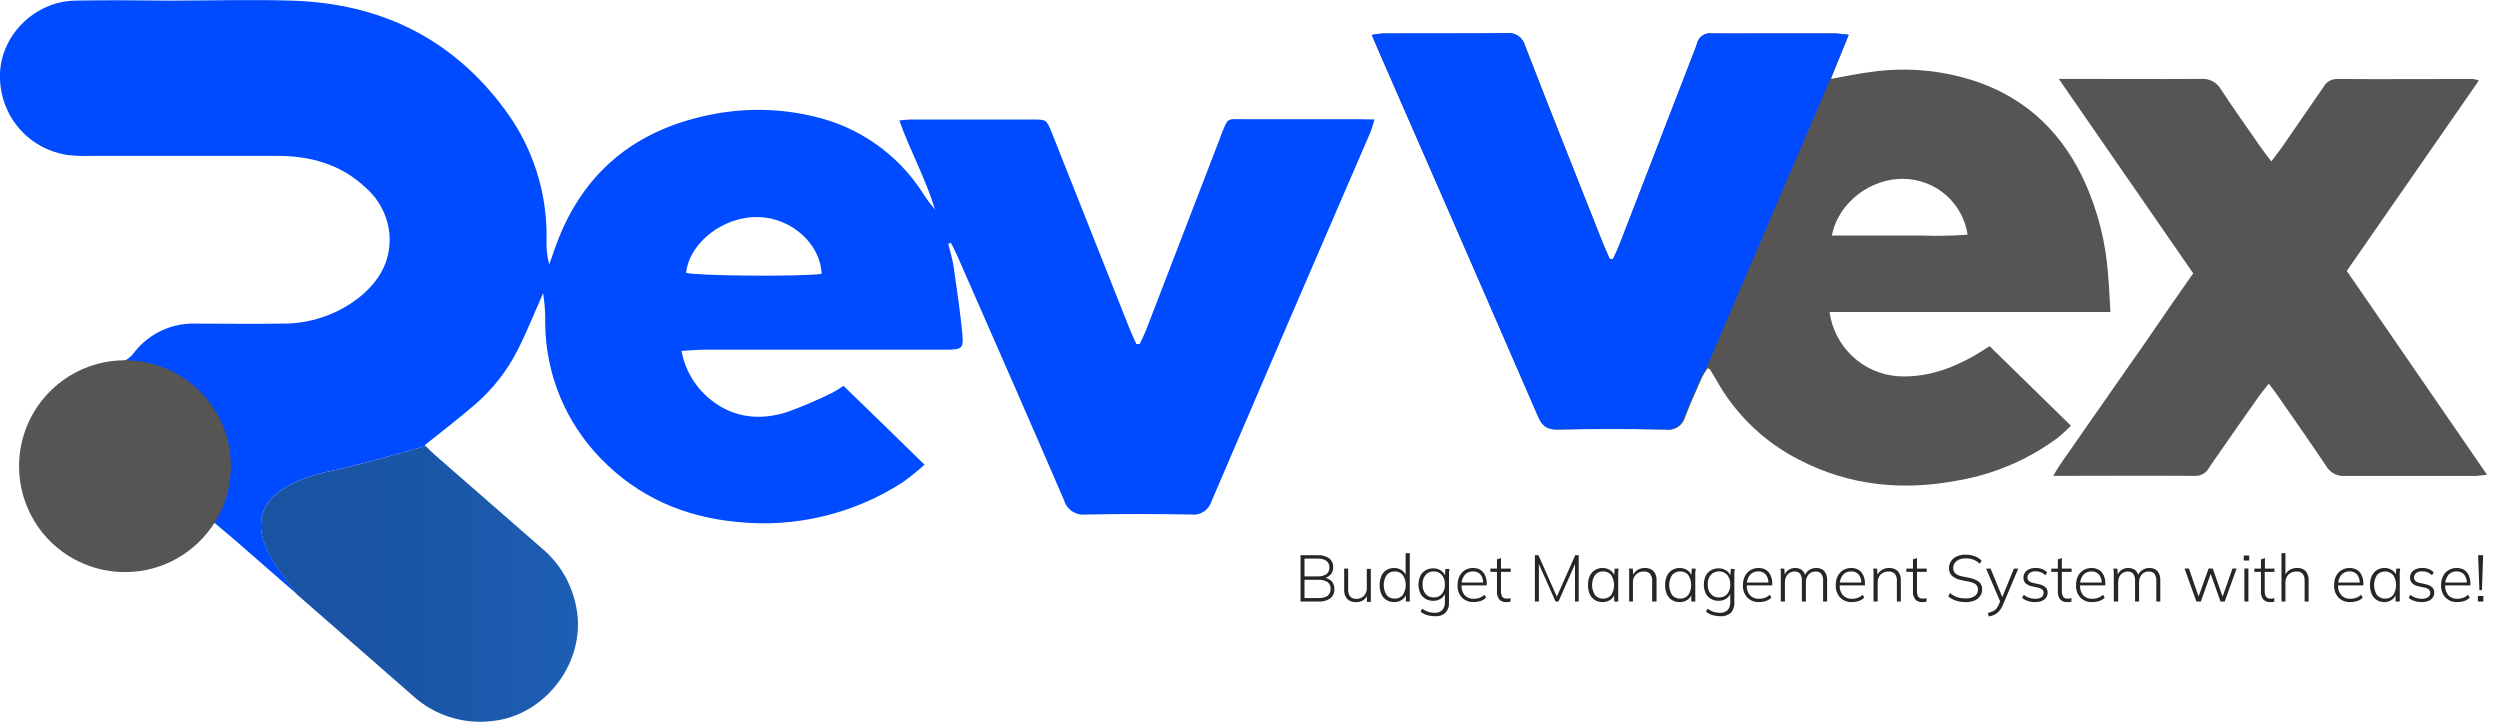 <svg width="97" height="28" viewBox="0 0 97 28" fill="none" xmlns="http://www.w3.org/2000/svg">
<g clip-path="url(#clip0_3804_319989)">
<path d="M81.884 12.105H70.987C71.075 12.756 71.383 13.357 71.859 13.81C72.335 14.263 72.951 14.54 73.606 14.596C74.689 14.665 75.666 14.331 76.598 13.803C76.824 13.673 77.04 13.528 77.196 13.43L80.352 16.517C80.195 16.678 80.029 16.831 79.856 16.974C78.715 17.825 77.389 18.395 75.987 18.639C73.837 19.053 71.751 18.853 69.79 17.831C68.437 17.139 67.321 16.059 66.585 14.729C66.51 14.6 66.433 14.472 66.356 14.346C66.356 14.331 66.324 14.325 66.26 14.284C66.18 14.393 66.108 14.508 66.046 14.628C65.82 15.139 65.589 15.65 65.388 16.171C65.346 16.335 65.244 16.477 65.102 16.569C64.96 16.661 64.788 16.696 64.621 16.667C63.222 16.64 61.823 16.64 60.422 16.667C60.01 16.667 59.831 16.511 59.681 16.16C58.523 13.479 57.355 10.799 56.179 8.12C55.286 6.068 54.39 4.019 53.491 1.97C53.41 1.786 53.335 1.6 53.234 1.361C53.376 1.333 53.518 1.315 53.662 1.306C55.266 1.306 56.867 1.306 58.476 1.295C58.63 1.275 58.787 1.313 58.916 1.4C59.045 1.487 59.137 1.619 59.177 1.769C60.168 4.333 61.181 6.868 62.19 9.415C62.275 9.628 62.373 9.842 62.467 10.056H62.598C62.679 9.876 62.766 9.703 62.837 9.521C63.797 7.036 64.756 4.55 65.713 2.064C65.76 1.942 65.811 1.821 65.848 1.697C65.875 1.568 65.951 1.455 66.059 1.381C66.167 1.307 66.299 1.277 66.429 1.297C67.213 1.314 67.997 1.297 68.779 1.297C69.561 1.297 70.382 1.297 71.185 1.297C71.346 1.297 71.504 1.327 71.732 1.35L71.042 3.06C71.642 2.955 72.127 2.846 72.621 2.788C74.029 2.59 75.464 2.733 76.805 3.205C78.715 3.895 80.044 5.218 80.884 7.051C81.4 8.193 81.708 9.417 81.794 10.667C81.837 11.111 81.85 11.568 81.884 12.105ZM71.078 9.139H72.863C73.437 9.139 74.014 9.139 74.591 9.139C75.175 9.161 75.76 9.149 76.343 9.105C76.254 8.509 75.956 7.965 75.502 7.568C75.049 7.172 74.469 6.949 73.867 6.94C72.606 6.908 71.324 7.844 71.078 9.139Z" fill="#565554"/>
<path d="M52.718 4.624C51.242 4.624 49.769 4.624 48.293 4.624C47.558 4.624 47.671 4.539 47.374 5.248C47.359 5.282 47.353 5.318 47.338 5.355C46.38 7.842 45.422 10.331 44.462 12.821C44.391 13 44.301 13.173 44.22 13.351C44.175 13.351 44.133 13.351 44.09 13.351C43.996 13.137 43.895 12.923 43.81 12.71C42.813 10.197 41.816 7.684 40.819 5.171C40.605 4.639 40.605 4.637 40.066 4.637C38.499 4.637 36.932 4.637 35.365 4.637C35.222 4.637 35.081 4.658 34.893 4.673C35.321 5.872 35.923 6.951 36.28 8.13C36.096 7.917 35.929 7.69 35.78 7.451C34.812 5.963 33.302 4.91 31.571 4.517C30.315 4.215 29.009 4.181 27.739 4.417C24.633 4.989 22.511 6.731 21.487 9.759C21.432 9.925 21.368 10.094 21.308 10.261C21.224 9.935 21.191 9.599 21.207 9.263C21.235 7.469 20.672 5.716 19.605 4.274C17.553 1.481 14.744 0.124 11.306 0.024C9.722 -0.023 8.135 0.024 6.549 0.024C5.342 0.013 4.122 7.39607e-05 2.908 0.024C1.301 0.056 -0.062 1.453 7.98062e-05 3.051C0.017 3.769 0.284 4.457 0.756 4.998C1.228 5.538 1.875 5.896 2.583 6.009C2.898 6.048 3.215 6.061 3.532 6.047C5.94 6.047 8.348 6.047 10.754 6.047C12.036 6.047 13.231 6.37 14.192 7.286C14.467 7.526 14.691 7.819 14.85 8.147C15.009 8.475 15.1 8.832 15.118 9.197C15.148 10.201 14.673 10.949 13.927 11.547C13.066 12.219 12 12.575 10.908 12.556C9.786 12.573 8.669 12.556 7.547 12.556C7.097 12.546 6.652 12.643 6.246 12.837C5.84 13.031 5.485 13.317 5.209 13.673C5.118 13.801 4.998 13.906 4.86 13.981C4.721 14.055 4.567 14.097 4.41 14.103C3.819 14.156 3.247 14.341 2.736 14.643C2.225 14.945 1.787 15.357 1.455 15.849C1.123 16.341 0.904 16.901 0.815 17.488C0.726 18.076 0.769 18.675 0.94 19.244C1.127 19.944 1.506 20.577 2.035 21.072C2.564 21.567 3.221 21.903 3.932 22.043C5.485 22.4 6.801 21.919 7.88 20.761C8.017 20.616 8.141 20.459 8.308 20.276C8.635 20.551 8.919 20.786 9.199 21.028L11.502 23.038C11.314 22.776 11.101 22.485 10.861 22.158C8.658 19.186 11.994 18.44 13.06 18.227C13.62 18.116 15.171 17.684 16.517 17.308L16.481 17.271C17.184 16.705 17.853 16.203 18.479 15.652C19.127 15.084 19.663 14.399 20.058 13.633C20.434 12.9 20.737 12.137 21.073 11.376C21.133 11.756 21.161 12.141 21.154 12.526C21.163 14.49 21.933 16.374 23.303 17.782C24.748 19.278 26.545 20.06 28.607 20.252C30.856 20.485 33.117 19.944 35.017 18.718C35.315 18.505 35.6 18.276 35.872 18.03C34.803 16.981 33.774 15.987 32.727 14.97C32.594 15.066 32.455 15.152 32.31 15.229C31.728 15.52 31.13 15.777 30.517 15.996C29.616 16.274 28.705 16.248 27.874 15.722C27.503 15.489 27.183 15.182 26.937 14.819C26.691 14.457 26.522 14.047 26.442 13.616C26.788 13.596 27.062 13.568 27.336 13.568C30.451 13.568 33.567 13.568 36.684 13.568C37.325 13.568 37.391 13.526 37.34 12.97C37.259 12.101 37.126 11.235 37.004 10.368C36.962 10.064 36.868 9.765 36.791 9.462L36.895 9.419C36.989 9.609 37.088 9.795 37.171 9.989C38.549 13.13 39.93 16.269 41.288 19.417C41.34 19.593 41.453 19.744 41.607 19.844C41.76 19.945 41.944 19.987 42.126 19.964C43.487 19.936 44.85 19.94 46.214 19.964C46.386 19.986 46.561 19.946 46.707 19.851C46.853 19.756 46.96 19.611 47.009 19.445C49.048 14.681 51.098 9.921 53.158 5.165C53.222 5.021 53.257 4.863 53.331 4.635L52.718 4.624ZM26.62 10.585C26.759 9.389 28.092 8.374 29.459 8.423C30.724 8.468 31.838 9.47 31.878 10.626C31.024 10.742 27.019 10.705 26.62 10.585Z" fill="#004BFF"/>
<path d="M19.073 27.979C18.524 28.042 17.969 27.988 17.444 27.82C16.918 27.651 16.435 27.373 16.026 27.002C14.518 25.68 13.01 24.361 11.5 23.045C11.312 22.782 11.098 22.492 10.859 22.165C8.658 19.186 11.993 18.44 13.06 18.227C13.62 18.116 15.171 17.684 16.517 17.308C16.624 17.413 16.746 17.539 16.88 17.656C18.269 18.873 19.66 20.087 21.053 21.299C21.741 21.885 22.203 22.691 22.363 23.579C22.765 25.641 21.184 27.778 19.073 27.979Z" fill="url(#paint0_linear_3804_319989)"/>
<path d="M71.725 1.353C71.543 1.325 71.361 1.306 71.178 1.297C70.374 1.297 69.573 1.297 68.769 1.297C67.966 1.297 67.203 1.297 66.419 1.297C66.29 1.277 66.157 1.307 66.049 1.381C65.941 1.455 65.865 1.568 65.838 1.697C65.8 1.821 65.755 1.944 65.703 2.064C64.746 4.544 63.785 7.027 62.821 9.513C62.75 9.694 62.663 9.87 62.581 10.047H62.451C62.357 9.833 62.259 9.62 62.173 9.406C61.165 6.859 60.152 4.314 59.16 1.761C59.122 1.611 59.031 1.48 58.904 1.392C58.777 1.304 58.622 1.265 58.468 1.282C56.864 1.301 55.263 1.282 53.652 1.295C53.508 1.304 53.366 1.323 53.225 1.35C53.325 1.59 53.4 1.778 53.481 1.959C54.379 4.008 55.275 6.057 56.169 8.107C57.34 10.788 58.507 13.47 59.671 16.154C59.823 16.504 60 16.673 60.413 16.662C61.813 16.635 63.212 16.635 64.609 16.662C64.774 16.685 64.941 16.647 65.078 16.554C65.216 16.461 65.314 16.321 65.355 16.16C65.556 15.639 65.782 15.13 66.013 14.617C66.055 14.532 66.106 14.451 66.165 14.376L71.024 3.051L71.725 1.353Z" fill="#004BFF"/>
<path d="M79.882 3.062H80.465C82.108 3.062 83.749 3.073 85.392 3.062C85.548 3.047 85.704 3.078 85.842 3.149C85.98 3.221 86.095 3.331 86.172 3.466C86.672 4.231 87.204 4.974 87.726 5.726C87.841 5.891 87.965 6.047 88.128 6.261C88.286 6.047 88.412 5.895 88.525 5.733C89.068 4.951 89.608 4.167 90.147 3.382C90.198 3.285 90.276 3.203 90.371 3.147C90.466 3.091 90.575 3.062 90.685 3.064C92.439 3.077 94.194 3.064 95.948 3.064C96.028 3.076 96.106 3.095 96.183 3.12L91.055 10.511L96.495 18.417C96.354 18.44 96.211 18.457 96.068 18.466C94.358 18.466 92.672 18.466 90.974 18.466C90.828 18.476 90.682 18.444 90.553 18.374C90.424 18.304 90.318 18.198 90.247 18.07C89.647 17.171 89.023 16.286 88.407 15.397C88.303 15.246 88.194 15.1 88.029 14.887C87.882 15.073 87.756 15.218 87.645 15.376C86.999 16.292 86.358 17.209 85.722 18.128C85.674 18.228 85.599 18.313 85.506 18.372C85.413 18.431 85.304 18.463 85.194 18.464C83.384 18.451 81.576 18.464 79.666 18.464C79.948 17.959 80.266 17.56 80.551 17.141C80.835 16.722 81.168 16.252 81.478 15.81L82.371 14.528C82.67 14.1 82.972 13.673 83.269 13.246L84.187 11.908L85.096 10.605L79.882 3.062Z" fill="#565554"/>
<path d="M4.849 22.197C7.119 22.197 8.958 20.357 8.958 18.088C8.958 15.818 7.119 13.979 4.849 13.979C2.58 13.979 0.74 15.818 0.74 18.088C0.74 20.357 2.58 22.197 4.849 22.197Z" fill="#565554"/>
<path d="M50.461 23.34V21.543H51.147C51.298 21.535 51.448 21.578 51.574 21.663C51.625 21.705 51.665 21.758 51.692 21.819C51.719 21.879 51.731 21.945 51.728 22.011C51.732 22.115 51.695 22.217 51.626 22.295C51.55 22.373 51.451 22.425 51.343 22.442V22.406C51.46 22.414 51.571 22.462 51.657 22.541C51.696 22.582 51.727 22.631 51.746 22.684C51.766 22.737 51.775 22.794 51.773 22.851C51.778 22.919 51.767 22.988 51.739 23.051C51.712 23.114 51.67 23.17 51.617 23.214C51.487 23.305 51.329 23.35 51.17 23.34H50.461ZM50.615 22.363H51.13C51.249 22.371 51.367 22.34 51.467 22.276C51.505 22.245 51.535 22.206 51.555 22.161C51.574 22.116 51.583 22.068 51.581 22.019C51.584 21.971 51.575 21.922 51.555 21.877C51.535 21.833 51.505 21.794 51.467 21.763C51.367 21.697 51.249 21.666 51.13 21.675H50.615V22.363ZM50.615 23.205H51.17C51.286 23.211 51.401 23.182 51.502 23.124C51.544 23.093 51.578 23.052 51.599 23.005C51.621 22.957 51.63 22.905 51.626 22.853C51.63 22.8 51.622 22.747 51.6 22.698C51.578 22.65 51.544 22.608 51.502 22.577C51.401 22.519 51.286 22.49 51.17 22.496H50.615V23.205Z" fill="#262626"/>
<path d="M52.609 23.361C52.547 23.366 52.485 23.357 52.426 23.336C52.368 23.315 52.315 23.282 52.27 23.239C52.184 23.134 52.143 23 52.154 22.865V22.062H52.308V22.863C52.3 22.964 52.328 23.065 52.387 23.148C52.419 23.179 52.457 23.203 52.499 23.218C52.541 23.233 52.586 23.239 52.631 23.235C52.685 23.238 52.739 23.228 52.789 23.208C52.839 23.188 52.884 23.157 52.921 23.118C52.96 23.075 52.99 23.026 53.009 22.972C53.028 22.918 53.036 22.861 53.032 22.803V22.071H53.188V23.353H53.035V23.051H53.069C53.038 23.148 52.977 23.232 52.893 23.291C52.808 23.343 52.709 23.367 52.609 23.361Z" fill="#262626"/>
<path d="M54.093 23.361C53.988 23.363 53.885 23.335 53.794 23.282C53.708 23.226 53.64 23.147 53.598 23.053C53.507 22.826 53.507 22.573 53.598 22.346C53.64 22.253 53.708 22.174 53.794 22.12C53.884 22.064 53.988 22.036 54.093 22.038C54.202 22.037 54.308 22.069 54.397 22.13C54.482 22.19 54.543 22.278 54.57 22.378H54.538V21.464H54.7V23.34H54.548V23.019H54.576C54.55 23.12 54.489 23.209 54.403 23.269C54.312 23.332 54.204 23.364 54.093 23.361ZM54.113 23.226C54.171 23.229 54.23 23.218 54.284 23.195C54.338 23.171 54.386 23.136 54.425 23.092C54.502 22.976 54.544 22.839 54.544 22.7C54.544 22.56 54.502 22.424 54.425 22.308C54.386 22.263 54.338 22.228 54.284 22.204C54.23 22.18 54.172 22.169 54.113 22.171C54.054 22.169 53.996 22.18 53.942 22.204C53.889 22.228 53.841 22.263 53.803 22.308C53.727 22.425 53.688 22.561 53.688 22.7C53.688 22.839 53.727 22.975 53.803 23.092C53.841 23.136 53.889 23.171 53.942 23.195C53.996 23.218 54.054 23.229 54.113 23.226Z" fill="#262626"/>
<path d="M55.669 23.908C55.568 23.909 55.468 23.894 55.37 23.866C55.28 23.837 55.195 23.793 55.12 23.735L55.178 23.616C55.227 23.651 55.279 23.682 55.334 23.707C55.385 23.731 55.438 23.748 55.492 23.759C55.55 23.77 55.609 23.776 55.667 23.776C55.721 23.779 55.774 23.772 55.824 23.755C55.875 23.737 55.921 23.709 55.96 23.673C56.03 23.59 56.066 23.484 56.061 23.376V22.97H56.088C56.064 23.072 56.003 23.16 55.917 23.22C55.828 23.282 55.721 23.314 55.612 23.312C55.505 23.315 55.399 23.288 55.306 23.233C55.221 23.183 55.152 23.108 55.108 23.019C55.061 22.913 55.037 22.798 55.037 22.682C55.037 22.566 55.061 22.451 55.108 22.344C55.152 22.255 55.221 22.181 55.306 22.13C55.399 22.077 55.505 22.049 55.612 22.051C55.721 22.05 55.827 22.082 55.917 22.143C56.003 22.203 56.064 22.293 56.088 22.395L56.061 22.368L56.082 22.075H56.236C56.236 22.124 56.223 22.173 56.221 22.22C56.219 22.267 56.221 22.314 56.221 22.361V23.366C56.227 23.44 56.218 23.516 56.194 23.587C56.17 23.658 56.132 23.724 56.082 23.78C56.026 23.828 55.96 23.865 55.889 23.887C55.818 23.909 55.743 23.916 55.669 23.908ZM55.629 23.18C55.688 23.182 55.747 23.172 55.801 23.149C55.855 23.126 55.904 23.091 55.943 23.047C56.027 22.942 56.069 22.809 56.061 22.675C56.069 22.542 56.027 22.41 55.943 22.306C55.904 22.261 55.856 22.226 55.801 22.202C55.747 22.179 55.688 22.168 55.629 22.171C55.569 22.169 55.51 22.179 55.456 22.203C55.401 22.226 55.352 22.261 55.313 22.306C55.229 22.41 55.187 22.542 55.195 22.675C55.187 22.809 55.229 22.942 55.313 23.047C55.352 23.091 55.401 23.126 55.456 23.149C55.511 23.172 55.57 23.182 55.629 23.18Z" fill="#262626"/>
<path d="M57.184 23.361C57.099 23.365 57.014 23.352 56.935 23.322C56.856 23.291 56.783 23.245 56.723 23.186C56.664 23.121 56.619 23.045 56.59 22.962C56.561 22.88 56.549 22.792 56.554 22.705C56.551 22.583 56.576 22.462 56.629 22.352C56.677 22.255 56.752 22.174 56.846 22.119C56.939 22.063 57.046 22.035 57.154 22.038C57.255 22.036 57.354 22.061 57.441 22.111C57.521 22.163 57.584 22.237 57.622 22.325C57.667 22.425 57.689 22.534 57.686 22.643V22.714H56.667V22.602H57.59L57.545 22.634C57.553 22.513 57.518 22.393 57.447 22.295C57.411 22.252 57.365 22.219 57.313 22.197C57.262 22.176 57.206 22.167 57.15 22.171C57.088 22.168 57.027 22.179 56.971 22.204C56.914 22.229 56.864 22.266 56.825 22.314C56.742 22.424 56.7 22.559 56.708 22.697V22.714C56.702 22.783 56.71 22.853 56.732 22.919C56.754 22.986 56.788 23.047 56.834 23.1C56.88 23.146 56.935 23.182 56.996 23.205C57.056 23.228 57.121 23.237 57.186 23.233C57.259 23.233 57.331 23.221 57.4 23.199C57.473 23.171 57.54 23.129 57.596 23.075L57.658 23.19C57.599 23.25 57.526 23.295 57.445 23.32C57.361 23.348 57.273 23.362 57.184 23.361Z" fill="#262626"/>
<path d="M58.433 23.361C58.385 23.364 58.336 23.357 58.291 23.339C58.246 23.321 58.205 23.294 58.172 23.259C58.105 23.168 58.074 23.056 58.082 22.944V22.188H57.828V22.062H58.082V21.705L58.238 21.654V22.062H58.614V22.188H58.238V22.921C58.232 23.002 58.249 23.082 58.288 23.154C58.307 23.178 58.332 23.197 58.361 23.21C58.39 23.222 58.421 23.227 58.452 23.224C58.482 23.229 58.512 23.229 58.542 23.224C58.565 23.219 58.588 23.212 58.61 23.203V23.34C58.585 23.35 58.558 23.357 58.531 23.361C58.498 23.364 58.465 23.364 58.433 23.361Z" fill="#262626"/>
<path d="M59.553 23.34V21.543H59.692L60.442 23.235H60.367L61.119 21.543H61.254V23.34H61.11V21.729H61.181L60.469 23.34H60.356L59.638 21.729H59.709V23.34H59.553Z" fill="#262626"/>
<path d="M62.18 23.361C62.074 23.363 61.97 23.336 61.879 23.282C61.793 23.226 61.725 23.147 61.682 23.053C61.634 22.941 61.611 22.82 61.614 22.699C61.61 22.577 61.634 22.457 61.684 22.346C61.727 22.253 61.796 22.174 61.883 22.12C61.972 22.064 62.075 22.036 62.18 22.038C62.289 22.036 62.396 22.069 62.485 22.13C62.57 22.19 62.63 22.279 62.654 22.38H62.624L62.65 22.062H62.8L62.787 22.207C62.787 22.254 62.787 22.301 62.787 22.348V23.34H62.631V23.021H62.658C62.634 23.122 62.574 23.21 62.49 23.269C62.399 23.332 62.29 23.364 62.18 23.361ZM62.201 23.227C62.26 23.229 62.318 23.219 62.372 23.195C62.425 23.172 62.473 23.137 62.511 23.092C62.586 22.975 62.626 22.839 62.626 22.7C62.626 22.561 62.586 22.425 62.511 22.308C62.473 22.263 62.426 22.227 62.372 22.203C62.318 22.18 62.26 22.169 62.201 22.171C62.142 22.169 62.084 22.18 62.029 22.203C61.975 22.227 61.927 22.263 61.889 22.308C61.813 22.424 61.772 22.56 61.772 22.7C61.772 22.839 61.813 22.975 61.889 23.092C61.928 23.138 61.978 23.174 62.033 23.197C62.089 23.221 62.15 23.231 62.21 23.227H62.201Z" fill="#262626"/>
<path d="M63.212 23.34V22.348C63.212 22.301 63.212 22.254 63.212 22.207C63.212 22.16 63.212 22.111 63.197 22.062H63.351L63.373 22.355H63.343C63.376 22.259 63.44 22.177 63.524 22.122C63.61 22.065 63.712 22.036 63.815 22.038C63.877 22.034 63.94 22.042 63.999 22.063C64.058 22.084 64.111 22.117 64.157 22.16C64.2 22.212 64.233 22.271 64.253 22.335C64.273 22.399 64.28 22.467 64.274 22.534V23.34H64.103V22.547C64.112 22.446 64.083 22.345 64.024 22.263C63.992 22.231 63.953 22.207 63.911 22.192C63.868 22.177 63.823 22.171 63.779 22.175C63.722 22.172 63.666 22.181 63.613 22.201C63.56 22.222 63.513 22.253 63.473 22.293C63.434 22.334 63.403 22.384 63.383 22.438C63.363 22.492 63.355 22.549 63.358 22.607V23.34H63.212Z" fill="#262626"/>
<path d="M65.172 23.361C65.066 23.363 64.962 23.336 64.871 23.282C64.784 23.226 64.716 23.147 64.674 23.053C64.626 22.941 64.603 22.82 64.606 22.699C64.603 22.577 64.627 22.457 64.676 22.346C64.719 22.253 64.787 22.175 64.873 22.12C64.963 22.065 65.067 22.037 65.172 22.038C65.281 22.037 65.388 22.069 65.478 22.13C65.562 22.19 65.622 22.279 65.646 22.38H65.616L65.642 22.062H65.792C65.792 22.111 65.781 22.16 65.777 22.207C65.772 22.254 65.777 22.301 65.777 22.348V23.34H65.623V23.021H65.651C65.626 23.122 65.565 23.21 65.48 23.269C65.39 23.332 65.282 23.364 65.172 23.361ZM65.193 23.227C65.252 23.229 65.31 23.218 65.364 23.195C65.417 23.171 65.465 23.136 65.503 23.092C65.579 22.975 65.618 22.839 65.618 22.7C65.618 22.561 65.579 22.425 65.503 22.308C65.465 22.263 65.418 22.227 65.364 22.204C65.31 22.18 65.252 22.169 65.193 22.171C65.134 22.169 65.075 22.18 65.021 22.204C64.966 22.227 64.918 22.263 64.879 22.308C64.804 22.425 64.764 22.561 64.764 22.7C64.764 22.839 64.804 22.975 64.879 23.092C64.918 23.136 64.966 23.171 65.02 23.194C65.074 23.218 65.132 23.229 65.191 23.227H65.193Z" fill="#262626"/>
<path d="M66.742 23.908C66.641 23.909 66.54 23.894 66.443 23.866C66.353 23.837 66.269 23.793 66.195 23.735L66.25 23.616C66.299 23.651 66.351 23.682 66.406 23.707C66.457 23.731 66.51 23.748 66.564 23.759C66.622 23.77 66.681 23.776 66.74 23.776C66.793 23.78 66.846 23.773 66.897 23.755C66.947 23.737 66.993 23.71 67.032 23.673C67.102 23.59 67.138 23.484 67.133 23.376V22.97H67.161C67.136 23.072 67.075 23.16 66.99 23.22C66.9 23.282 66.793 23.315 66.684 23.312C66.577 23.315 66.471 23.288 66.379 23.233C66.293 23.183 66.224 23.108 66.18 23.019C66.133 22.913 66.109 22.798 66.109 22.682C66.109 22.566 66.133 22.451 66.18 22.344C66.224 22.255 66.293 22.181 66.379 22.13C66.471 22.077 66.577 22.049 66.684 22.051C66.793 22.05 66.9 22.082 66.99 22.143C67.076 22.203 67.136 22.293 67.161 22.395L67.133 22.368L67.156 22.075H67.308C67.308 22.124 67.297 22.173 67.293 22.22C67.289 22.267 67.293 22.314 67.293 22.361V23.366C67.299 23.44 67.289 23.516 67.265 23.587C67.242 23.658 67.204 23.724 67.154 23.78C67.098 23.828 67.032 23.864 66.961 23.886C66.89 23.908 66.816 23.916 66.742 23.908ZM66.701 23.18C66.76 23.182 66.819 23.172 66.874 23.149C66.929 23.126 66.978 23.091 67.017 23.047C67.1 22.941 67.141 22.809 67.133 22.675C67.141 22.542 67.1 22.41 67.017 22.306C66.977 22.262 66.927 22.227 66.872 22.203C66.817 22.179 66.757 22.166 66.697 22.166C66.637 22.166 66.577 22.179 66.522 22.203C66.467 22.227 66.417 22.262 66.376 22.306C66.293 22.41 66.251 22.542 66.259 22.675C66.252 22.809 66.293 22.942 66.376 23.047C66.417 23.092 66.467 23.128 66.524 23.151C66.58 23.173 66.641 23.183 66.701 23.18Z" fill="#262626"/>
<path d="M68.256 23.361C68.172 23.365 68.087 23.352 68.008 23.322C67.929 23.291 67.857 23.245 67.797 23.186C67.738 23.121 67.692 23.045 67.663 22.963C67.634 22.88 67.621 22.793 67.626 22.705C67.623 22.583 67.649 22.462 67.703 22.353C67.751 22.257 67.825 22.177 67.917 22.122C68.011 22.065 68.12 22.036 68.231 22.038C68.332 22.036 68.431 22.061 68.519 22.111C68.599 22.163 68.661 22.238 68.699 22.325C68.744 22.425 68.766 22.534 68.763 22.643V22.714H67.735V22.603H68.658L68.615 22.635C68.622 22.513 68.587 22.393 68.515 22.295C68.479 22.253 68.434 22.219 68.382 22.198C68.331 22.176 68.275 22.167 68.22 22.171C68.158 22.167 68.096 22.178 68.039 22.203C67.983 22.228 67.933 22.266 67.893 22.314C67.81 22.424 67.769 22.559 67.776 22.697V22.714C67.766 22.854 67.811 22.993 67.902 23.101C67.948 23.146 68.003 23.182 68.064 23.205C68.124 23.228 68.189 23.237 68.254 23.233C68.327 23.233 68.399 23.222 68.468 23.199C68.541 23.172 68.609 23.13 68.665 23.075L68.729 23.19C68.668 23.249 68.595 23.294 68.515 23.32C68.431 23.348 68.344 23.361 68.256 23.361Z" fill="#262626"/>
<path d="M69.095 23.34V22.348C69.095 22.301 69.095 22.254 69.095 22.207C69.095 22.16 69.095 22.111 69.08 22.062H69.232L69.253 22.355H69.223C69.248 22.262 69.304 22.18 69.382 22.122C69.459 22.065 69.554 22.035 69.651 22.038C69.745 22.035 69.838 22.063 69.915 22.118C69.989 22.18 70.037 22.268 70.05 22.363H70.012C70.041 22.268 70.1 22.186 70.18 22.128C70.264 22.068 70.366 22.036 70.469 22.038C70.527 22.035 70.586 22.043 70.641 22.064C70.695 22.085 70.745 22.118 70.785 22.16C70.865 22.268 70.903 22.401 70.892 22.534V23.34H70.736V22.545C70.744 22.446 70.72 22.347 70.668 22.263C70.64 22.232 70.605 22.208 70.566 22.192C70.527 22.177 70.485 22.171 70.443 22.175C70.392 22.173 70.34 22.182 70.293 22.202C70.246 22.223 70.203 22.254 70.17 22.293C70.098 22.381 70.062 22.493 70.069 22.607V23.34H69.913V22.545C69.921 22.446 69.897 22.347 69.845 22.263C69.818 22.233 69.785 22.21 69.748 22.195C69.711 22.179 69.671 22.173 69.631 22.175C69.579 22.173 69.528 22.182 69.48 22.203C69.433 22.223 69.39 22.254 69.356 22.293C69.285 22.382 69.249 22.494 69.255 22.607V23.34H69.095Z" fill="#262626"/>
<path d="M71.858 23.361C71.773 23.365 71.689 23.352 71.61 23.322C71.531 23.291 71.459 23.245 71.399 23.186C71.34 23.121 71.294 23.045 71.265 22.963C71.235 22.88 71.223 22.793 71.228 22.705C71.225 22.583 71.25 22.462 71.302 22.352C71.351 22.255 71.426 22.174 71.519 22.119C71.612 22.063 71.72 22.035 71.828 22.038C71.928 22.036 72.028 22.061 72.114 22.111C72.195 22.163 72.258 22.237 72.296 22.325C72.341 22.425 72.363 22.534 72.36 22.643V22.714H71.341V22.602H72.264L72.219 22.634C72.227 22.513 72.192 22.393 72.121 22.295C72.085 22.252 72.039 22.219 71.987 22.197C71.936 22.176 71.879 22.167 71.824 22.171C71.762 22.168 71.701 22.179 71.644 22.204C71.588 22.229 71.538 22.266 71.499 22.314C71.416 22.424 71.374 22.559 71.382 22.697V22.714C71.376 22.783 71.384 22.853 71.406 22.919C71.427 22.986 71.462 23.047 71.507 23.1C71.553 23.146 71.609 23.182 71.669 23.205C71.73 23.228 71.795 23.237 71.86 23.233C71.933 23.233 72.005 23.221 72.074 23.199C72.147 23.172 72.214 23.13 72.27 23.075L72.332 23.19C72.273 23.25 72.199 23.295 72.119 23.32C72.034 23.348 71.947 23.362 71.858 23.361Z" fill="#262626"/>
<path d="M72.693 23.34V22.348C72.693 22.301 72.693 22.254 72.693 22.207C72.693 22.16 72.693 22.111 72.678 22.062H72.829L72.853 22.355H72.823C72.856 22.259 72.92 22.177 73.005 22.122C73.091 22.065 73.192 22.036 73.295 22.038C73.358 22.034 73.42 22.043 73.479 22.064C73.538 22.084 73.592 22.117 73.637 22.16C73.723 22.265 73.764 22.399 73.752 22.534V23.34H73.599V22.547C73.607 22.446 73.579 22.345 73.52 22.263C73.487 22.231 73.449 22.207 73.406 22.192C73.364 22.177 73.319 22.171 73.274 22.175C73.217 22.172 73.161 22.181 73.108 22.202C73.055 22.222 73.007 22.253 72.966 22.293C72.927 22.335 72.897 22.384 72.878 22.438C72.858 22.492 72.85 22.55 72.853 22.607V23.34H72.693Z" fill="#262626"/>
<path d="M74.574 23.361C74.525 23.364 74.477 23.357 74.432 23.339C74.387 23.321 74.346 23.294 74.313 23.259C74.246 23.168 74.214 23.056 74.223 22.944V22.188H73.967V22.062H74.223V21.705L74.379 21.654V22.062H74.755V22.188H74.379V22.921C74.372 23.002 74.389 23.083 74.428 23.154C74.448 23.178 74.473 23.197 74.502 23.21C74.531 23.222 74.562 23.227 74.593 23.224C74.623 23.229 74.653 23.229 74.683 23.224C74.706 23.219 74.729 23.212 74.751 23.203V23.34C74.726 23.35 74.699 23.357 74.672 23.361C74.639 23.364 74.606 23.364 74.574 23.361Z" fill="#262626"/>
<path d="M76.269 23.361C76.14 23.363 76.011 23.344 75.889 23.303C75.781 23.268 75.68 23.213 75.592 23.141L75.658 23.011C75.715 23.055 75.775 23.094 75.838 23.128C75.898 23.159 75.963 23.182 76.03 23.197C76.108 23.211 76.188 23.218 76.267 23.218C76.393 23.227 76.519 23.194 76.624 23.124C76.662 23.096 76.694 23.059 76.714 23.016C76.735 22.973 76.745 22.926 76.743 22.878C76.746 22.84 76.74 22.803 76.726 22.767C76.712 22.732 76.69 22.701 76.662 22.675C76.576 22.616 76.476 22.578 76.372 22.564L76.111 22.511C75.976 22.49 75.849 22.434 75.743 22.348C75.703 22.309 75.67 22.262 75.649 22.209C75.628 22.156 75.619 22.099 75.622 22.043C75.619 21.944 75.648 21.848 75.705 21.767C75.761 21.686 75.84 21.623 75.931 21.585C76.038 21.541 76.152 21.519 76.267 21.521C76.386 21.52 76.504 21.539 76.615 21.579C76.716 21.615 76.808 21.673 76.885 21.748L76.82 21.876C76.748 21.806 76.662 21.751 76.568 21.714C76.472 21.68 76.37 21.663 76.267 21.665C76.142 21.658 76.019 21.693 75.917 21.765C75.875 21.796 75.841 21.837 75.818 21.885C75.795 21.932 75.784 21.984 75.786 22.036C75.784 22.076 75.79 22.116 75.804 22.152C75.819 22.189 75.841 22.223 75.87 22.25C75.947 22.312 76.039 22.352 76.137 22.365L76.4 22.419C76.539 22.439 76.672 22.494 76.786 22.577C76.827 22.613 76.86 22.659 76.881 22.709C76.902 22.76 76.911 22.815 76.908 22.87C76.91 22.961 76.882 23.051 76.829 23.126C76.776 23.203 76.702 23.263 76.615 23.299C76.505 23.344 76.388 23.365 76.269 23.361Z" fill="#262626"/>
<path d="M77.165 23.919L77.127 23.784C77.195 23.769 77.262 23.746 77.326 23.716C77.377 23.692 77.423 23.657 77.46 23.613C77.498 23.565 77.529 23.512 77.554 23.455L77.62 23.301V23.37L77.061 22.062H77.234L77.721 23.244H77.657L78.14 22.062H78.308L77.716 23.462C77.689 23.531 77.653 23.597 77.61 23.658C77.575 23.706 77.533 23.75 77.486 23.786C77.443 23.823 77.394 23.851 77.341 23.87C77.284 23.892 77.225 23.908 77.165 23.919Z" fill="#262626"/>
<path d="M78.95 23.361C78.856 23.362 78.762 23.347 78.673 23.316C78.594 23.292 78.521 23.251 78.459 23.197L78.521 23.081C78.585 23.132 78.657 23.171 78.735 23.197C78.808 23.221 78.886 23.233 78.963 23.233C79.05 23.238 79.137 23.216 79.211 23.171C79.237 23.152 79.259 23.128 79.273 23.099C79.288 23.07 79.295 23.038 79.294 23.006C79.296 22.982 79.291 22.957 79.282 22.934C79.273 22.911 79.259 22.891 79.241 22.874C79.19 22.833 79.129 22.806 79.064 22.797L78.833 22.748C78.742 22.731 78.657 22.689 78.589 22.626C78.562 22.598 78.542 22.564 78.528 22.527C78.515 22.491 78.508 22.451 78.51 22.412C78.509 22.343 78.529 22.276 78.566 22.218C78.608 22.16 78.664 22.114 78.73 22.085C78.811 22.051 78.897 22.035 78.985 22.036C79.071 22.035 79.156 22.05 79.237 22.081C79.309 22.108 79.374 22.151 79.427 22.207L79.361 22.32C79.312 22.271 79.254 22.232 79.19 22.205C79.125 22.179 79.056 22.166 78.987 22.167C78.902 22.16 78.817 22.183 78.747 22.233C78.721 22.253 78.7 22.279 78.686 22.308C78.671 22.338 78.664 22.371 78.664 22.404C78.663 22.428 78.667 22.453 78.676 22.476C78.685 22.5 78.698 22.521 78.715 22.538C78.761 22.578 78.816 22.605 78.876 22.615L79.106 22.667C79.201 22.682 79.29 22.723 79.363 22.784C79.392 22.811 79.415 22.844 79.43 22.881C79.444 22.918 79.451 22.958 79.448 22.998C79.449 23.068 79.428 23.136 79.386 23.192C79.343 23.25 79.283 23.294 79.215 23.318C79.131 23.35 79.041 23.365 78.95 23.361Z" fill="#262626"/>
<path d="M80.197 23.361C80.148 23.364 80.1 23.357 80.055 23.339C80.01 23.321 79.969 23.294 79.936 23.259C79.869 23.168 79.836 23.057 79.844 22.944V22.188H79.59V22.062H79.844V21.705L80 21.654V22.062H80.378V22.188H80V22.921C79.994 23.002 80.011 23.083 80.051 23.154C80.07 23.178 80.095 23.197 80.124 23.21C80.152 23.222 80.183 23.227 80.214 23.224C80.244 23.229 80.275 23.229 80.306 23.224C80.328 23.219 80.351 23.212 80.372 23.203V23.34C80.347 23.351 80.32 23.358 80.293 23.361C80.261 23.364 80.229 23.364 80.197 23.361Z" fill="#262626"/>
<path d="M81.18 23.361C81.096 23.365 81.011 23.352 80.931 23.322C80.852 23.292 80.78 23.245 80.719 23.186C80.66 23.121 80.615 23.045 80.586 22.963C80.557 22.88 80.545 22.793 80.55 22.705C80.547 22.584 80.573 22.463 80.625 22.353C80.673 22.257 80.747 22.177 80.838 22.122C80.933 22.065 81.042 22.037 81.153 22.038C81.254 22.036 81.353 22.061 81.441 22.111C81.522 22.163 81.585 22.237 81.623 22.325C81.668 22.425 81.69 22.534 81.687 22.643V22.714H80.665V22.603H81.588L81.546 22.635C81.553 22.513 81.517 22.393 81.445 22.295C81.409 22.253 81.364 22.219 81.313 22.198C81.261 22.176 81.206 22.167 81.15 22.171C81.089 22.168 81.027 22.179 80.97 22.204C80.913 22.229 80.863 22.267 80.824 22.314C80.742 22.424 80.7 22.559 80.706 22.697V22.714C80.696 22.854 80.741 22.993 80.832 23.101C80.879 23.146 80.934 23.182 80.995 23.205C81.056 23.227 81.122 23.237 81.187 23.233C81.259 23.233 81.332 23.222 81.4 23.199C81.474 23.172 81.541 23.13 81.597 23.075L81.661 23.19C81.602 23.25 81.528 23.295 81.448 23.321C81.361 23.349 81.271 23.362 81.18 23.361Z" fill="#262626"/>
<path d="M82.015 23.34V22.348C82.015 22.301 82.015 22.254 82.015 22.207C82.015 22.16 82.004 22.111 81.998 22.062H82.152L82.175 22.355H82.143C82.171 22.262 82.228 22.18 82.306 22.122C82.385 22.065 82.48 22.035 82.577 22.038C82.672 22.035 82.765 22.062 82.842 22.117C82.916 22.18 82.964 22.267 82.979 22.363H82.94C82.967 22.268 83.026 22.185 83.107 22.128C83.191 22.068 83.292 22.037 83.395 22.038C83.454 22.034 83.513 22.043 83.567 22.064C83.622 22.085 83.671 22.118 83.712 22.16C83.793 22.267 83.831 22.401 83.819 22.534V23.34H83.665V22.545C83.673 22.446 83.648 22.346 83.594 22.263C83.567 22.231 83.532 22.207 83.493 22.192C83.454 22.176 83.412 22.171 83.37 22.175C83.318 22.172 83.267 22.182 83.219 22.202C83.172 22.223 83.13 22.253 83.096 22.293C83.026 22.382 82.99 22.493 82.996 22.607V23.34H82.84V22.545C82.848 22.446 82.824 22.347 82.772 22.263C82.745 22.233 82.712 22.209 82.675 22.194C82.638 22.179 82.598 22.172 82.558 22.175C82.506 22.172 82.455 22.182 82.407 22.202C82.36 22.223 82.318 22.253 82.284 22.293C82.213 22.381 82.177 22.493 82.184 22.607V23.34H82.015Z" fill="#262626"/>
<path d="M85.221 23.34L84.76 22.058H84.929L85.339 23.244H85.268L85.696 22.058H85.854L86.27 23.244H86.204L86.621 22.058H86.781L86.317 23.34H86.157L85.73 22.139H85.82L85.392 23.34H85.221Z" fill="#262626"/>
<path d="M87.057 21.748V21.555H87.27V21.748H87.057ZM87.082 23.34V22.058H87.238V23.34H87.082Z" fill="#262626"/>
<path d="M88.076 23.361C88.027 23.364 87.979 23.357 87.934 23.339C87.889 23.321 87.848 23.294 87.815 23.259C87.748 23.168 87.716 23.056 87.725 22.944V22.188H87.469V22.062H87.725V21.705L87.879 21.654V22.062H88.249V22.188H87.871V22.921C87.864 23.002 87.882 23.083 87.922 23.154C87.941 23.178 87.966 23.197 87.995 23.21C88.024 23.222 88.055 23.227 88.086 23.224C88.116 23.229 88.146 23.229 88.176 23.224C88.199 23.219 88.222 23.212 88.244 23.203V23.34C88.219 23.35 88.192 23.357 88.165 23.361C88.135 23.364 88.105 23.364 88.076 23.361Z" fill="#262626"/>
<path d="M88.522 23.34V21.464H88.675V22.359H88.645C88.675 22.261 88.739 22.177 88.825 22.122C88.913 22.065 89.017 22.036 89.122 22.038C89.184 22.033 89.248 22.041 89.307 22.062C89.366 22.084 89.419 22.118 89.464 22.162C89.546 22.267 89.585 22.398 89.575 22.53V23.34H89.419V22.541C89.427 22.441 89.401 22.342 89.344 22.261C89.312 22.23 89.273 22.206 89.231 22.191C89.188 22.177 89.143 22.171 89.098 22.175C89.042 22.172 88.985 22.181 88.932 22.201C88.879 22.222 88.831 22.253 88.791 22.293C88.752 22.334 88.722 22.383 88.702 22.436C88.682 22.489 88.673 22.546 88.675 22.602V23.34H88.522Z" fill="#262626"/>
<path d="M91.194 23.361C91.109 23.365 91.024 23.352 90.945 23.322C90.866 23.291 90.793 23.245 90.733 23.186C90.674 23.121 90.629 23.045 90.6 22.962C90.571 22.88 90.558 22.792 90.564 22.705C90.561 22.583 90.586 22.462 90.638 22.352C90.686 22.257 90.761 22.177 90.852 22.122C90.946 22.065 91.054 22.036 91.164 22.038C91.265 22.035 91.365 22.061 91.453 22.111C91.533 22.163 91.596 22.237 91.634 22.325C91.679 22.425 91.701 22.533 91.698 22.643V22.713H90.677V22.602H91.6L91.557 22.634C91.565 22.513 91.53 22.393 91.459 22.295C91.422 22.253 91.377 22.219 91.325 22.198C91.274 22.176 91.218 22.167 91.162 22.171C91.1 22.168 91.038 22.179 90.982 22.204C90.925 22.229 90.875 22.266 90.835 22.314C90.753 22.424 90.712 22.559 90.718 22.696V22.713C90.713 22.783 90.721 22.853 90.743 22.92C90.765 22.986 90.8 23.047 90.846 23.1C90.892 23.146 90.947 23.182 91.008 23.205C91.069 23.228 91.133 23.237 91.198 23.233C91.271 23.233 91.343 23.222 91.412 23.199C91.486 23.172 91.553 23.13 91.609 23.075L91.673 23.19C91.613 23.25 91.54 23.295 91.459 23.32C91.374 23.348 91.284 23.362 91.194 23.361Z" fill="#262626"/>
<path d="M92.522 23.361C92.416 23.363 92.312 23.336 92.22 23.282C92.134 23.227 92.066 23.147 92.024 23.053C91.976 22.941 91.953 22.82 91.955 22.699C91.952 22.577 91.976 22.457 92.026 22.346C92.067 22.253 92.136 22.174 92.222 22.12C92.312 22.064 92.416 22.036 92.522 22.038C92.63 22.036 92.736 22.069 92.825 22.13C92.91 22.191 92.97 22.279 92.996 22.38H92.949L92.975 22.062H93.126C93.126 22.111 93.116 22.16 93.111 22.207C93.107 22.254 93.111 22.301 93.111 22.348V23.34H92.949V23.021H92.977C92.953 23.122 92.893 23.211 92.808 23.269C92.724 23.328 92.624 23.36 92.522 23.361ZM92.541 23.227C92.6 23.229 92.658 23.219 92.712 23.195C92.766 23.172 92.814 23.137 92.853 23.092C92.928 22.975 92.968 22.839 92.968 22.7C92.968 22.561 92.928 22.425 92.853 22.308C92.813 22.265 92.764 22.231 92.711 22.208C92.657 22.184 92.599 22.172 92.541 22.172C92.482 22.172 92.424 22.184 92.371 22.208C92.317 22.231 92.269 22.265 92.229 22.308C92.154 22.425 92.114 22.561 92.114 22.7C92.114 22.839 92.154 22.975 92.229 23.092C92.267 23.136 92.314 23.17 92.367 23.193C92.419 23.217 92.477 23.228 92.534 23.227H92.541Z" fill="#262626"/>
<path d="M93.95 23.361C93.856 23.362 93.762 23.347 93.673 23.316C93.594 23.292 93.521 23.251 93.459 23.197L93.521 23.081C93.584 23.133 93.657 23.172 93.735 23.197C93.808 23.221 93.886 23.233 93.963 23.233C94.05 23.238 94.137 23.216 94.211 23.171C94.237 23.152 94.259 23.128 94.273 23.099C94.288 23.07 94.295 23.038 94.294 23.006C94.296 22.982 94.291 22.957 94.282 22.934C94.273 22.911 94.259 22.891 94.241 22.874C94.189 22.833 94.127 22.806 94.061 22.797L93.833 22.748C93.742 22.731 93.657 22.689 93.589 22.626C93.562 22.597 93.542 22.564 93.528 22.527C93.515 22.49 93.508 22.451 93.51 22.412C93.508 22.343 93.528 22.275 93.566 22.218C93.608 22.16 93.664 22.114 93.73 22.085C93.81 22.052 93.896 22.035 93.983 22.036C94.069 22.035 94.156 22.05 94.237 22.081C94.309 22.108 94.374 22.151 94.427 22.207L94.361 22.32C94.312 22.271 94.254 22.232 94.19 22.205C94.125 22.179 94.056 22.166 93.987 22.167C93.902 22.16 93.817 22.183 93.747 22.233C93.721 22.253 93.7 22.279 93.686 22.308C93.671 22.338 93.664 22.371 93.664 22.404C93.663 22.428 93.667 22.453 93.676 22.476C93.685 22.5 93.698 22.521 93.715 22.538C93.761 22.578 93.816 22.605 93.876 22.615L94.106 22.667C94.201 22.682 94.29 22.723 94.363 22.784C94.392 22.811 94.415 22.844 94.43 22.881C94.444 22.918 94.451 22.958 94.448 22.998C94.449 23.068 94.428 23.136 94.386 23.192C94.343 23.25 94.283 23.294 94.215 23.318C94.131 23.35 94.041 23.365 93.95 23.361Z" fill="#262626"/>
<path d="M95.344 23.361C95.26 23.365 95.175 23.351 95.096 23.321C95.017 23.291 94.945 23.245 94.885 23.186C94.826 23.121 94.78 23.045 94.751 22.963C94.722 22.88 94.709 22.793 94.714 22.705C94.711 22.583 94.737 22.462 94.791 22.353C94.839 22.257 94.913 22.177 95.004 22.122C95.099 22.065 95.208 22.036 95.319 22.038C95.42 22.036 95.519 22.061 95.607 22.111C95.687 22.163 95.749 22.237 95.787 22.325C95.832 22.425 95.853 22.534 95.851 22.643V22.714H94.832V22.603H95.754L95.712 22.635C95.719 22.513 95.683 22.393 95.611 22.295C95.576 22.253 95.53 22.219 95.479 22.198C95.428 22.176 95.372 22.167 95.317 22.171C95.255 22.168 95.193 22.179 95.136 22.204C95.079 22.229 95.029 22.266 94.99 22.314C94.906 22.424 94.865 22.559 94.872 22.697V22.714C94.862 22.854 94.907 22.993 94.998 23.101C95.044 23.146 95.1 23.181 95.16 23.204C95.221 23.227 95.286 23.237 95.351 23.233C95.423 23.233 95.496 23.222 95.564 23.199C95.638 23.172 95.705 23.13 95.761 23.075L95.825 23.19C95.765 23.249 95.692 23.294 95.611 23.32C95.525 23.349 95.435 23.362 95.344 23.361Z" fill="#262626"/>
<path d="M96.141 23.34V23.126H96.354V23.34H96.141ZM96.201 22.9L96.151 21.543H96.346L96.299 22.9H96.201Z" fill="#262626"/>
</g>
<defs>
<linearGradient id="paint0_linear_3804_319989" x1="10.122" y1="22.65" x2="32.949" y2="22.65" gradientUnits="userSpaceOnUse">
<stop stop-color="#1954A3"/>
<stop offset="0.27" stop-color="#1A56A6"/>
<stop offset="0.48" stop-color="#1C5CB0"/>
<stop offset="0.66" stop-color="#1F67C0"/>
<stop offset="0.83" stop-color="#2476D7"/>
<stop offset="0.98" stop-color="#2A8AF4"/>
<stop offset="1" stop-color="#2B8CF7"/>
</linearGradient>
<clipPath id="clip0_3804_319989">
<rect width="96.487" height="28" fill="white"/>
</clipPath>
</defs>
</svg>
